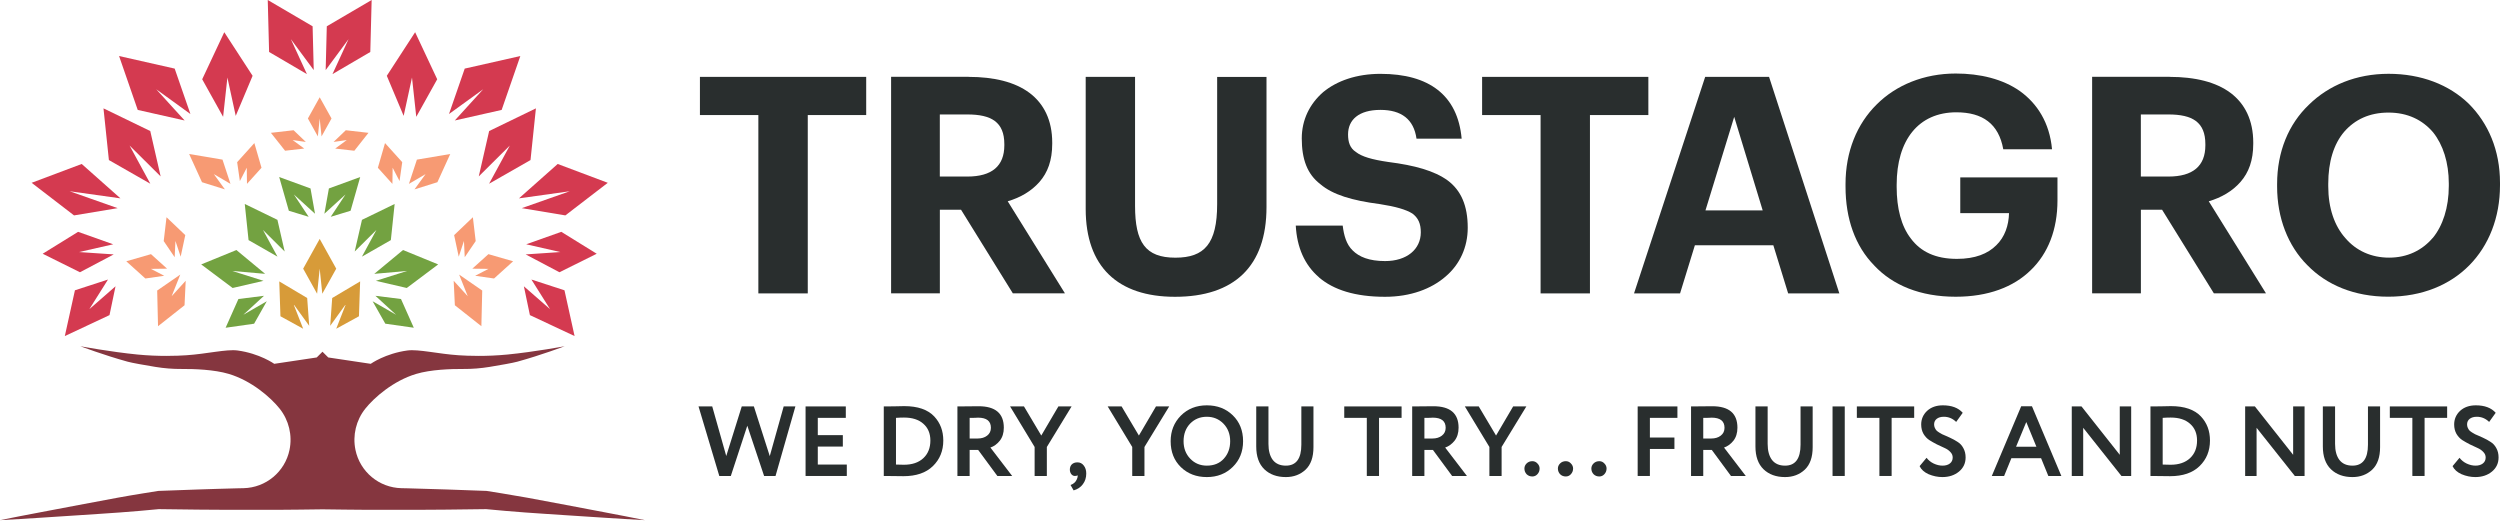 <svg width="180" height="38" viewBox="0 0 180 38" fill="none" xmlns="http://www.w3.org/2000/svg">
<path d="M23.018 8.531L23.152 9.821L23.869 8.531L23.018 7.003L22.168 8.531L22.885 9.821L23.018 8.531Z" fill="#F79A73"/>
<path d="M23.018 19.344L23.205 21.149L24.209 19.344L23.018 17.201L21.828 19.344L22.832 21.149L23.018 19.344Z" fill="#D79B39"/>
<path d="M22.099 5.337L20.941 2.818L22.589 5.047L22.508 1.893L19.278 0L19.375 3.742L22.099 5.337Z" fill="#D43A50"/>
<path d="M16.373 5.583L16.973 8.343L18.187 5.458L16.148 2.319L14.558 5.707L16.064 8.412L16.373 5.583Z" fill="#D43A50"/>
<path d="M10.824 13.229L9.329 10.48L11.566 12.701L10.819 9.435L7.451 7.802L7.84 11.524L10.824 13.229Z" fill="#D43A50"/>
<path d="M19.975 15.829L17.623 14.686L17.896 17.288L19.979 18.479L18.935 16.558L20.497 18.109L19.975 15.829Z" fill="#73A241"/>
<path d="M22.117 21.456L20.107 20.261L20.192 22.771L21.829 23.67L21.13 21.89L22.263 23.459L22.117 21.456Z" fill="#D79B39"/>
<path d="M18.972 20.22L16.719 19.508L19.09 19.717L17.02 18.002L14.487 19.038L16.749 20.735L18.972 20.22Z" fill="#73A241"/>
<path d="M22.357 13.569L20.102 12.746L20.796 15.174L22.224 15.61L21.158 14.002L22.681 15.389L22.357 13.569Z" fill="#73A241"/>
<path d="M19.209 21.69L17.52 22.663L19.007 21.298L17.166 21.528L16.244 23.598L18.295 23.307L19.209 21.69Z" fill="#73A241"/>
<path d="M5.623 16.692L3.073 18.27L5.757 19.602L8.189 18.317L5.69 18.148L8.15 17.589L5.623 16.692Z" fill="#D43A50"/>
<path d="M8.318 20.613L6.431 22.262L7.776 20.126L5.395 20.901L4.667 24.197L7.884 22.688L8.318 20.613Z" fill="#D43A50"/>
<path d="M8.47 14.987L5.015 13.77L8.672 14.282L5.883 11.806L2.277 13.162L5.331 15.509L8.47 14.987Z" fill="#D43A50"/>
<path d="M13.293 8.675L11.247 6.426L13.71 8.21L12.577 4.939L8.573 4.034L9.916 7.914L13.293 8.675Z" fill="#D43A50"/>
<path d="M17.271 13.035L17.767 12.076L17.783 13.238L18.828 12.08L18.314 10.302L17.075 11.676L17.271 13.035Z" fill="#F79A73"/>
<path d="M21.138 9.377L19.505 9.564L20.525 10.853L21.903 10.695L21.069 10.084L22.02 10.22L21.138 9.377Z" fill="#F79A73"/>
<path d="M9.092 18.812L10.466 20.052L11.825 19.856L10.866 19.359L12.029 19.344L10.871 18.299L9.092 18.812Z" fill="#F79A73"/>
<path d="M16.02 11.493L13.618 11.088L14.544 13.119L16.194 13.636L15.395 12.535L16.595 13.24L16.02 11.493Z" fill="#F79A73"/>
<path d="M12.632 17.35L13.008 18.48L13.34 16.929L11.989 15.641L11.787 17.358L12.576 18.519L12.632 17.35Z" fill="#F79A73"/>
<path d="M13.287 21.979L13.37 20.215L12.358 21.329L12.98 19.77L11.317 20.919L11.378 23.487L13.287 21.979Z" fill="#F79A73"/>
<path d="M23.938 5.337L26.662 3.742L26.759 0L23.529 1.893L23.448 5.047L25.096 2.818L23.938 5.337Z" fill="#D43A50"/>
<path d="M29.664 5.583L29.971 8.412L31.479 5.707L29.889 2.319L27.85 5.458L29.063 8.343L29.664 5.583Z" fill="#D43A50"/>
<path d="M34.471 12.701L36.707 10.48L35.213 13.229L38.197 11.524L38.586 7.802L35.218 9.435L34.471 12.701Z" fill="#D43A50"/>
<path d="M28.141 17.288L28.414 14.686L26.062 15.829L25.538 18.109L27.101 16.558L26.059 18.479L28.141 17.288Z" fill="#73A241"/>
<path d="M25.845 22.771L25.93 20.261L23.919 21.456L23.774 23.46L24.905 21.89L24.208 23.67L25.845 22.771Z" fill="#D79B39"/>
<path d="M29.017 18.002L26.947 19.717L29.318 19.507L27.063 20.22L29.287 20.735L31.548 19.038L29.017 18.002Z" fill="#73A241"/>
<path d="M23.813 15.61L25.241 15.174L25.935 12.746L23.68 13.569L23.355 15.389L24.877 14.002L23.813 15.61Z" fill="#73A241"/>
<path d="M27.742 23.305L29.793 23.597L28.871 21.528L27.03 21.298L28.517 22.663L26.828 21.69L27.742 23.305Z" fill="#73A241"/>
<path d="M40.414 16.692L37.887 17.589L40.347 18.148L37.847 18.317L40.28 19.602L42.964 18.27L40.414 16.692Z" fill="#D43A50"/>
<path d="M38.153 22.688L41.37 24.197L40.642 20.901L38.261 20.126L39.606 22.262L37.719 20.613L38.153 22.688Z" fill="#D43A50"/>
<path d="M41.022 13.77L37.567 14.987L40.706 15.509L43.76 13.162L40.154 11.806L37.365 14.282L41.022 13.77Z" fill="#D43A50"/>
<path d="M32.744 8.675L36.119 7.914L37.464 4.034L33.46 4.939L32.327 8.21L34.79 6.426L32.744 8.675Z" fill="#D43A50"/>
<path d="M28.27 12.076L28.767 13.035L28.961 11.676L27.721 10.302L27.207 12.079L28.253 13.24L28.27 12.076Z" fill="#F79A73"/>
<path d="M25.512 10.853L26.53 9.564L24.897 9.377L24.017 10.22L24.966 10.084L24.134 10.697L25.512 10.853Z" fill="#F79A73"/>
<path d="M36.945 18.812L35.166 18.299L34.007 19.344L35.171 19.359L34.212 19.856L35.571 20.052L36.945 18.812Z" fill="#F79A73"/>
<path d="M30.017 11.493L29.442 13.24L30.642 12.535L29.843 13.636L31.493 13.119L32.418 11.088L30.017 11.493Z" fill="#F79A73"/>
<path d="M33.461 18.519L34.25 17.358L34.047 15.641L32.697 16.929L33.029 18.482L33.405 17.35L33.461 18.519Z" fill="#F79A73"/>
<path d="M32.75 21.979L34.659 23.487L34.72 20.919L33.057 19.77L33.679 21.329L32.665 20.215L32.75 21.979Z" fill="#F79A73"/>
<path d="M43.608 36.899L40.779 36.362C39.836 36.186 38.894 36.002 37.949 35.832C37.006 35.657 35.038 35.346 35.038 35.346L32.187 35.243C31.238 35.215 30.286 35.179 29.337 35.158C29.337 35.158 29.166 35.154 28.903 35.149C27.292 35.113 25.919 33.969 25.593 32.391C25.377 31.346 25.637 30.26 26.301 29.425C26.942 28.621 28.325 27.413 29.962 26.922C31.018 26.607 32.46 26.56 33.352 26.566C33.988 26.571 34.624 26.519 35.254 26.416C36.002 26.292 36.915 26.134 37.25 26.041C38.985 25.563 40.654 24.929 40.654 24.929C40.654 24.929 38.479 25.336 36.542 25.526C34.999 25.676 33.714 25.623 33.03 25.579C31.576 25.485 30.131 25.129 29.337 25.234C27.74 25.449 26.692 26.195 26.692 26.195L23.633 25.737L23.219 25.324L22.805 25.737L19.746 26.195C19.746 26.195 18.698 25.449 17.101 25.234C16.308 25.128 14.864 25.485 13.408 25.579C12.726 25.623 11.441 25.676 9.898 25.526C7.962 25.336 5.786 24.929 5.786 24.929C5.786 24.929 7.453 25.562 9.188 26.041C9.523 26.134 10.437 26.292 11.184 26.416C11.812 26.519 12.449 26.571 13.086 26.566C13.978 26.56 15.421 26.607 16.476 26.922C18.114 27.413 19.497 28.621 20.137 29.425C20.801 30.26 21.061 31.346 20.845 32.391C20.519 33.969 19.146 35.113 17.535 35.149C17.272 35.155 17.1 35.158 17.1 35.158C16.15 35.179 15.199 35.215 14.249 35.243L11.399 35.346C11.399 35.346 9.431 35.655 8.487 35.832C7.542 36.002 6.6 36.186 5.657 36.362L2.827 36.899C1.884 37.078 0.942 37.258 0 37.451C0.959 37.403 1.918 37.341 2.876 37.279L5.75 37.092C6.707 37.026 7.666 36.97 8.622 36.898C9.561 36.834 10.495 36.744 11.43 36.658L14.267 36.693C15.218 36.697 16.169 36.711 17.119 36.708L19.971 36.707C20.917 36.694 22.271 36.694 23.218 36.672C24.164 36.693 25.518 36.694 26.464 36.707L29.316 36.708C30.266 36.711 31.217 36.697 32.169 36.693L35.005 36.658C35.94 36.743 36.874 36.834 37.811 36.898C38.767 36.97 39.726 37.026 40.684 37.092L43.558 37.279C44.515 37.341 45.474 37.403 46.433 37.451C45.492 37.258 44.548 37.078 43.606 36.899H43.608Z" fill="#85363F"/>
<path d="M50.395 8.284V5.535H62.366V8.284H58.159V21.125H54.602V8.284H50.395Z" fill="#292E2E"/>
<path d="M69.74 5.535C71.57 5.535 73.076 5.904 74.125 6.689C75.17 7.473 75.76 8.673 75.76 10.265V10.351C75.76 11.551 75.434 12.421 74.844 13.097C74.253 13.773 73.449 14.231 72.556 14.492L76.676 21.121H72.925L69.196 15.102H67.67V21.121H64.159V5.531H69.74V5.535ZM72.312 10.463V10.378C72.312 8.785 71.375 8.241 69.651 8.241H67.667V12.712H69.651C71.418 12.712 72.312 11.95 72.312 10.467V10.463Z" fill="#292E2E"/>
<path d="M78.17 15.042V5.535H81.724V14.825C81.724 17.442 82.465 18.553 84.625 18.553C86.718 18.553 87.635 17.551 87.635 14.696V5.538H91.188V14.914C91.188 19.186 88.854 21.369 84.602 21.369C80.481 21.369 78.17 19.209 78.17 15.046V15.042Z" fill="#292E2E"/>
<path d="M94.973 19.971C93.928 19.077 93.38 17.811 93.295 16.242H96.674C96.76 16.941 96.934 17.594 97.392 18.032C97.851 18.491 98.569 18.797 99.727 18.797C101.296 18.797 102.298 17.947 102.298 16.724C102.298 16.114 102.123 15.698 101.688 15.372C101.23 15.088 100.488 14.871 99.354 14.696C97.346 14.436 95.952 14.02 95.058 13.255C94.122 12.537 93.727 11.469 93.727 9.962C93.727 8.634 94.294 7.476 95.276 6.626C96.258 5.818 97.673 5.317 99.397 5.317C102.908 5.317 104.958 6.867 105.239 9.982H101.988C101.794 8.587 100.897 7.912 99.394 7.912C97.824 7.912 97.06 8.63 97.06 9.679C97.06 10.223 97.191 10.661 97.627 10.944C98.042 11.271 98.761 11.489 99.961 11.663C101.859 11.904 103.277 12.296 104.236 12.995C105.196 13.714 105.677 14.805 105.677 16.397C105.677 17.792 105.11 19.038 104.085 19.908C103.059 20.802 101.553 21.369 99.723 21.369C97.564 21.369 96.014 20.867 94.969 19.974L94.973 19.971Z" fill="#292E2E"/>
<path d="M106.712 8.284V5.535H118.682V8.284H114.476V21.125H110.922V8.284H106.712Z" fill="#292E2E"/>
<path d="M127.372 5.535L132.433 21.125H128.747L127.679 17.657H122.032L120.964 21.125H117.65L122.773 5.535H127.376H127.372ZM126.914 15.151L124.863 8.413L122.793 15.151H126.914Z" fill="#292E2E"/>
<path d="M134.951 19.12C133.577 17.726 132.878 15.761 132.878 13.43V13.255C132.878 10.902 133.705 8.917 135.123 7.519C136.517 6.125 138.525 5.294 140.813 5.294C142.557 5.294 144.192 5.686 145.435 6.56C146.677 7.453 147.571 8.828 147.746 10.747H144.235C143.908 8.917 142.751 8.086 140.856 8.086C138.129 8.086 136.56 10.091 136.56 13.298V13.473C136.56 14.976 136.886 16.285 137.585 17.178C138.284 18.118 139.352 18.639 140.898 18.639C142.207 18.639 143.124 18.27 143.734 17.657C144.343 17.066 144.627 16.239 144.65 15.345H141.139V12.774H148.138V14.432C148.138 16.526 147.462 18.25 146.219 19.447C144.976 20.67 143.143 21.365 140.813 21.365C138.261 21.365 136.277 20.538 134.948 19.12H134.951Z" fill="#292E2E"/>
<path d="M156.215 5.535C158.044 5.535 159.551 5.904 160.599 6.689C161.644 7.473 162.234 8.673 162.234 10.265V10.351C162.234 11.551 161.908 12.421 161.318 13.097C160.728 13.773 159.923 14.231 159.03 14.492L163.151 21.121H159.399L155.671 15.102H154.144V21.121H150.633V5.531H156.215V5.535ZM158.786 10.463V10.378C158.786 8.785 157.85 8.241 156.126 8.241H154.141V12.712H156.126C157.893 12.712 158.786 11.95 158.786 10.467V10.463Z" fill="#292E2E"/>
<path d="M166.131 19.097C164.737 17.703 163.952 15.695 163.952 13.427V13.252C163.952 10.918 164.779 8.934 166.243 7.539C167.661 6.145 169.645 5.314 171.976 5.314C174.33 5.314 176.337 6.098 177.755 7.473C179.149 8.868 180 10.809 180 13.163V13.338C180 15.672 179.192 17.676 177.798 19.094C176.403 20.511 174.396 21.362 171.953 21.362C169.51 21.362 167.506 20.511 166.131 19.094V19.097ZM175.157 17.136C175.876 16.262 176.314 14.957 176.314 13.384V13.209C176.314 11.706 175.899 10.42 175.18 9.524C174.415 8.63 173.347 8.106 171.973 8.106C170.601 8.106 169.553 8.607 168.788 9.481C168.023 10.374 167.634 11.66 167.634 13.232V13.407C167.634 14.999 168.092 16.285 168.877 17.155C169.642 18.049 170.73 18.55 172.016 18.55C173.324 18.55 174.392 18.026 175.154 17.132L175.157 17.136Z" fill="#292E2E"/>
<path d="M56.425 29.263H57.269L55.838 34.27H55.015L53.806 30.651L52.619 34.27H51.789L50.294 29.263H51.281L52.29 32.833L53.406 29.263H54.279L55.423 32.84L56.425 29.263Z" fill="#292E2E"/>
<path d="M60.97 34.27H58.001V29.263H60.898V30.086H58.881V31.33H60.684V32.153H58.881V33.448H60.97V34.27Z" fill="#292E2E"/>
<path d="M63.732 34.27H63.632V29.263H63.725C63.934 29.263 64.156 29.261 64.39 29.256C64.857 29.246 65.096 29.241 65.105 29.241C66.078 29.241 66.798 29.489 67.266 29.985C67.7 30.448 67.917 31.025 67.917 31.717C67.917 32.461 67.666 33.076 67.165 33.562C66.669 34.044 65.964 34.285 65.048 34.285C64.857 34.285 64.657 34.282 64.447 34.278C64.242 34.273 64.004 34.27 63.732 34.27ZM65.091 30.064C64.905 30.064 64.712 30.071 64.511 30.086V33.448C64.731 33.457 64.919 33.462 65.077 33.462C65.673 33.462 66.14 33.305 66.479 32.99C66.817 32.675 66.987 32.251 66.987 31.717C66.987 31.206 66.817 30.803 66.479 30.508C66.145 30.212 65.682 30.064 65.091 30.064Z" fill="#292E2E"/>
<path d="M69.814 32.396V34.27H68.934V29.263C69.182 29.263 69.451 29.261 69.742 29.256C70.033 29.251 70.272 29.249 70.458 29.249C71.669 29.249 72.275 29.764 72.275 30.794C72.275 31.175 72.177 31.49 71.981 31.738C71.786 31.977 71.562 32.139 71.309 32.224L72.876 34.27H71.81L70.429 32.396H69.814ZM70.415 30.071C70.391 30.071 70.353 30.074 70.3 30.078C70.248 30.078 70.174 30.081 70.079 30.086C69.983 30.086 69.895 30.086 69.814 30.086V31.573H70.386C70.668 31.573 70.896 31.504 71.073 31.366C71.254 31.228 71.345 31.039 71.345 30.801C71.345 30.314 71.035 30.071 70.415 30.071Z" fill="#292E2E"/>
<path d="M76.203 29.263H77.154L75.373 32.182V34.27H74.493V32.182L72.726 29.263H73.727L74.972 31.359L76.203 29.263Z" fill="#292E2E"/>
<path d="M77.029 33.813C77.029 33.655 77.077 33.529 77.172 33.433C77.272 33.338 77.408 33.29 77.58 33.29C77.766 33.29 77.916 33.367 78.031 33.519C78.15 33.667 78.21 33.858 78.21 34.092C78.21 34.392 78.129 34.65 77.966 34.864C77.809 35.079 77.587 35.227 77.301 35.308L77.079 34.921C77.294 34.84 77.439 34.714 77.516 34.542C77.587 34.394 77.609 34.285 77.58 34.213C77.552 34.251 77.49 34.27 77.394 34.27C77.294 34.27 77.208 34.227 77.137 34.142C77.065 34.051 77.029 33.941 77.029 33.813Z" fill="#292E2E"/>
<path d="M83.23 29.263H84.182L82.401 32.182V34.27H81.521V32.182L79.754 29.263H80.755L82 31.359L83.23 29.263Z" fill="#292E2E"/>
<path d="M84.287 31.767C84.287 31.037 84.531 30.424 85.017 29.928C85.513 29.432 86.138 29.184 86.891 29.184C87.645 29.184 88.267 29.423 88.758 29.9C89.254 30.381 89.502 31.004 89.502 31.767C89.502 32.515 89.254 33.133 88.758 33.619C88.262 34.106 87.64 34.349 86.891 34.349C86.138 34.349 85.515 34.111 85.024 33.634C84.533 33.157 84.287 32.535 84.287 31.767ZM85.217 31.767C85.217 32.272 85.377 32.692 85.697 33.026C86.016 33.359 86.414 33.526 86.891 33.526C87.406 33.526 87.814 33.359 88.115 33.026C88.42 32.692 88.572 32.272 88.572 31.767C88.572 31.256 88.41 30.834 88.086 30.5C87.762 30.171 87.363 30.007 86.891 30.007C86.409 30.007 86.009 30.171 85.689 30.5C85.375 30.829 85.217 31.252 85.217 31.767Z" fill="#292E2E"/>
<path d="M93.697 29.263H94.569V32.196C94.569 32.916 94.381 33.455 94.004 33.813C93.623 34.17 93.148 34.349 92.581 34.349C91.937 34.349 91.419 34.161 91.028 33.784C90.642 33.407 90.449 32.861 90.449 32.146V29.263H91.329V31.96C91.329 32.456 91.434 32.842 91.644 33.119C91.858 33.391 92.171 33.526 92.581 33.526C93.325 33.526 93.697 33.023 93.697 32.017V29.263Z" fill="#292E2E"/>
<path d="M98.41 30.086H96.786V29.263H100.914V30.086H99.29V34.27H98.41V30.086Z" fill="#292E2E"/>
<path d="M102.557 32.396V34.27H101.677V29.263C101.925 29.263 102.194 29.261 102.485 29.256C102.776 29.251 103.015 29.249 103.201 29.249C104.412 29.249 105.018 29.764 105.018 30.794C105.018 31.175 104.92 31.49 104.724 31.738C104.529 31.977 104.305 32.139 104.052 32.224L105.619 34.27H104.553L103.172 32.396H102.557ZM103.158 30.071C103.134 30.071 103.096 30.074 103.043 30.078C102.991 30.078 102.917 30.081 102.822 30.086C102.726 30.086 102.638 30.086 102.557 30.086V31.573H103.129C103.411 31.573 103.639 31.504 103.816 31.366C103.997 31.228 104.088 31.039 104.088 30.801C104.088 30.314 103.778 30.071 103.158 30.071Z" fill="#292E2E"/>
<path d="M108.946 29.263H109.897L108.116 32.182V34.27H107.236V32.182L105.469 29.263H106.47L107.715 31.359L108.946 29.263Z" fill="#292E2E"/>
<path d="M109.758 33.734C109.758 33.596 109.81 33.474 109.915 33.369C110.025 33.259 110.163 33.205 110.33 33.205C110.473 33.205 110.595 33.259 110.695 33.369C110.8 33.474 110.852 33.596 110.852 33.734C110.852 33.891 110.8 34.027 110.695 34.142C110.595 34.251 110.473 34.306 110.33 34.306C110.163 34.306 110.025 34.251 109.915 34.142C109.81 34.027 109.758 33.891 109.758 33.734Z" fill="#292E2E"/>
<path d="M112.168 33.734C112.168 33.596 112.221 33.474 112.326 33.369C112.435 33.259 112.574 33.205 112.74 33.205C112.884 33.205 113.005 33.259 113.105 33.369C113.21 33.474 113.263 33.596 113.263 33.734C113.263 33.891 113.21 34.027 113.105 34.142C113.005 34.251 112.884 34.306 112.74 34.306C112.574 34.306 112.435 34.251 112.326 34.142C112.221 34.027 112.168 33.891 112.168 33.734Z" fill="#292E2E"/>
<path d="M114.578 33.734C114.578 33.596 114.631 33.474 114.736 33.369C114.845 33.259 114.984 33.205 115.151 33.205C115.294 33.205 115.415 33.259 115.515 33.369C115.62 33.474 115.673 33.596 115.673 33.734C115.673 33.891 115.62 34.027 115.515 34.142C115.415 34.251 115.294 34.306 115.151 34.306C114.984 34.306 114.845 34.251 114.736 34.142C114.631 34.027 114.578 33.891 114.578 33.734Z" fill="#292E2E"/>
<path d="M118.792 34.27H117.912V29.263H120.774V30.086H118.792V31.502H120.559V32.325H118.792V34.27Z" fill="#292E2E"/>
<path d="M122.634 32.396V34.27H121.755V29.263C122.003 29.263 122.272 29.261 122.563 29.256C122.854 29.251 123.092 29.249 123.278 29.249C124.49 29.249 125.095 29.764 125.095 30.794C125.095 31.175 124.998 31.49 124.802 31.738C124.606 31.977 124.382 32.139 124.13 32.224L125.696 34.27H124.63L123.25 32.396H122.634ZM123.235 30.071C123.212 30.071 123.173 30.074 123.121 30.078C123.068 30.078 122.995 30.081 122.899 30.086C122.804 30.086 122.716 30.086 122.634 30.086V31.573H123.207C123.488 31.573 123.717 31.504 123.893 31.366C124.075 31.228 124.165 31.039 124.165 30.801C124.165 30.314 123.855 30.071 123.235 30.071Z" fill="#292E2E"/>
<path d="M129.639 29.263H130.512V32.196C130.512 32.916 130.324 33.455 129.947 33.813C129.565 34.17 129.091 34.349 128.523 34.349C127.88 34.349 127.362 34.161 126.971 33.784C126.585 33.407 126.392 32.861 126.392 32.146V29.263H127.271V31.96C127.271 32.456 127.376 32.842 127.586 33.119C127.801 33.391 128.113 33.526 128.523 33.526C129.267 33.526 129.639 33.023 129.639 32.017V29.263Z" fill="#292E2E"/>
<path d="M132.822 34.27H131.943V29.263H132.822V34.27Z" fill="#292E2E"/>
<path d="M135.317 30.086H133.693V29.263H137.821V30.086H136.197V34.27H135.317V30.086Z" fill="#292E2E"/>
<path d="M140.594 32.94C140.594 32.787 140.537 32.654 140.422 32.539C140.312 32.42 140.174 32.325 140.007 32.253C139.84 32.177 139.657 32.091 139.456 31.996C139.261 31.895 139.08 31.793 138.913 31.688C138.746 31.578 138.605 31.428 138.491 31.237C138.381 31.042 138.326 30.818 138.326 30.565C138.326 30.179 138.467 29.852 138.748 29.585C139.039 29.318 139.418 29.184 139.886 29.184C140.52 29.184 140.997 29.363 141.316 29.721L140.844 30.379C140.591 30.131 140.296 30.007 139.957 30.007C139.743 30.007 139.571 30.057 139.442 30.157C139.318 30.257 139.256 30.391 139.256 30.558C139.256 30.643 139.273 30.725 139.306 30.801C139.34 30.872 139.375 30.932 139.413 30.98C139.456 31.027 139.523 31.08 139.614 31.137C139.709 31.194 139.783 31.237 139.836 31.266C139.893 31.29 139.986 31.33 140.115 31.387C140.243 31.445 140.334 31.485 140.386 31.509C140.596 31.605 140.78 31.705 140.937 31.81C141.114 31.915 141.254 32.065 141.359 32.26C141.469 32.456 141.524 32.68 141.524 32.933C141.524 33.352 141.364 33.693 141.045 33.956C140.725 34.218 140.327 34.349 139.85 34.349C139.516 34.349 139.185 34.28 138.855 34.142C138.541 33.999 138.326 33.805 138.212 33.562L138.712 32.961C138.846 33.138 139.018 33.276 139.227 33.376C139.442 33.476 139.654 33.526 139.864 33.526C140.084 33.526 140.26 33.474 140.394 33.369C140.527 33.264 140.594 33.121 140.594 32.94Z" fill="#292E2E"/>
<path d="M144.297 34.27H143.41L145.527 29.249H146.3L148.417 34.27H147.48L146.958 32.99H144.819L144.297 34.27ZM146.622 32.167L145.892 30.386L145.155 32.167H146.622Z" fill="#292E2E"/>
<path d="M153.445 29.263V34.27H152.744L149.99 30.801V34.27H149.167V29.263H149.868L152.623 32.747V29.263H153.445Z" fill="#292E2E"/>
<path d="M154.933 34.27H154.833V29.263H154.926C155.136 29.263 155.358 29.261 155.591 29.256C156.059 29.246 156.297 29.241 156.307 29.241C157.279 29.241 158 29.489 158.467 29.985C158.901 30.448 159.118 31.025 159.118 31.717C159.118 32.461 158.868 33.076 158.367 33.562C157.871 34.044 157.165 34.285 156.249 34.285C156.059 34.285 155.858 34.282 155.648 34.278C155.443 34.273 155.205 34.27 154.933 34.27ZM156.292 30.064C156.106 30.064 155.913 30.071 155.713 30.086V33.448C155.932 33.457 156.121 33.462 156.278 33.462C156.874 33.462 157.341 33.305 157.68 32.99C158.019 32.675 158.188 32.251 158.188 31.717C158.188 31.206 158.019 30.803 157.68 30.508C157.346 30.212 156.884 30.064 156.292 30.064Z" fill="#292E2E"/>
<path d="M165.929 29.263V34.27H165.228L162.474 30.801V34.27H161.651V29.263H162.352L165.106 32.747V29.263H165.929Z" fill="#292E2E"/>
<path d="M170.493 29.263H171.366V32.196C171.366 32.916 171.177 33.455 170.801 33.813C170.419 34.17 169.945 34.349 169.377 34.349C168.733 34.349 168.216 34.161 167.825 33.784C167.438 33.407 167.245 32.861 167.245 32.146V29.263H168.125V31.96C168.125 32.456 168.23 32.842 168.44 33.119C168.655 33.391 168.967 33.526 169.377 33.526C170.121 33.526 170.493 33.023 170.493 32.017V29.263Z" fill="#292E2E"/>
<path d="M173.69 30.086H172.067V29.263H176.194V30.086H174.57V34.27H173.69V30.086Z" fill="#292E2E"/>
<path d="M178.968 32.94C178.968 32.787 178.91 32.654 178.796 32.539C178.686 32.42 178.548 32.325 178.381 32.253C178.214 32.177 178.03 32.091 177.83 31.996C177.635 31.895 177.453 31.793 177.286 31.688C177.12 31.578 176.979 31.428 176.864 31.237C176.755 31.042 176.7 30.818 176.7 30.565C176.7 30.179 176.841 29.852 177.122 29.585C177.413 29.318 177.792 29.184 178.259 29.184C178.894 29.184 179.371 29.363 179.69 29.721L179.218 30.379C178.965 30.131 178.669 30.007 178.331 30.007C178.116 30.007 177.945 30.057 177.816 30.157C177.692 30.257 177.63 30.391 177.63 30.558C177.63 30.643 177.646 30.725 177.68 30.801C177.713 30.872 177.749 30.932 177.787 30.98C177.83 31.027 177.897 31.08 177.987 31.137C178.083 31.194 178.157 31.237 178.209 31.266C178.266 31.29 178.359 31.33 178.488 31.387C178.617 31.445 178.708 31.485 178.76 31.509C178.97 31.605 179.154 31.705 179.311 31.81C179.487 31.915 179.628 32.065 179.733 32.26C179.843 32.456 179.897 32.68 179.897 32.933C179.897 33.352 179.738 33.693 179.418 33.956C179.099 34.218 178.7 34.349 178.224 34.349C177.89 34.349 177.558 34.28 177.229 34.142C176.914 33.999 176.7 33.805 176.585 33.562L177.086 32.961C177.22 33.138 177.391 33.276 177.601 33.376C177.816 33.476 178.028 33.526 178.238 33.526C178.457 33.526 178.634 33.474 178.767 33.369C178.901 33.264 178.968 33.121 178.968 32.94Z" fill="#292E2E"/>
</svg>
